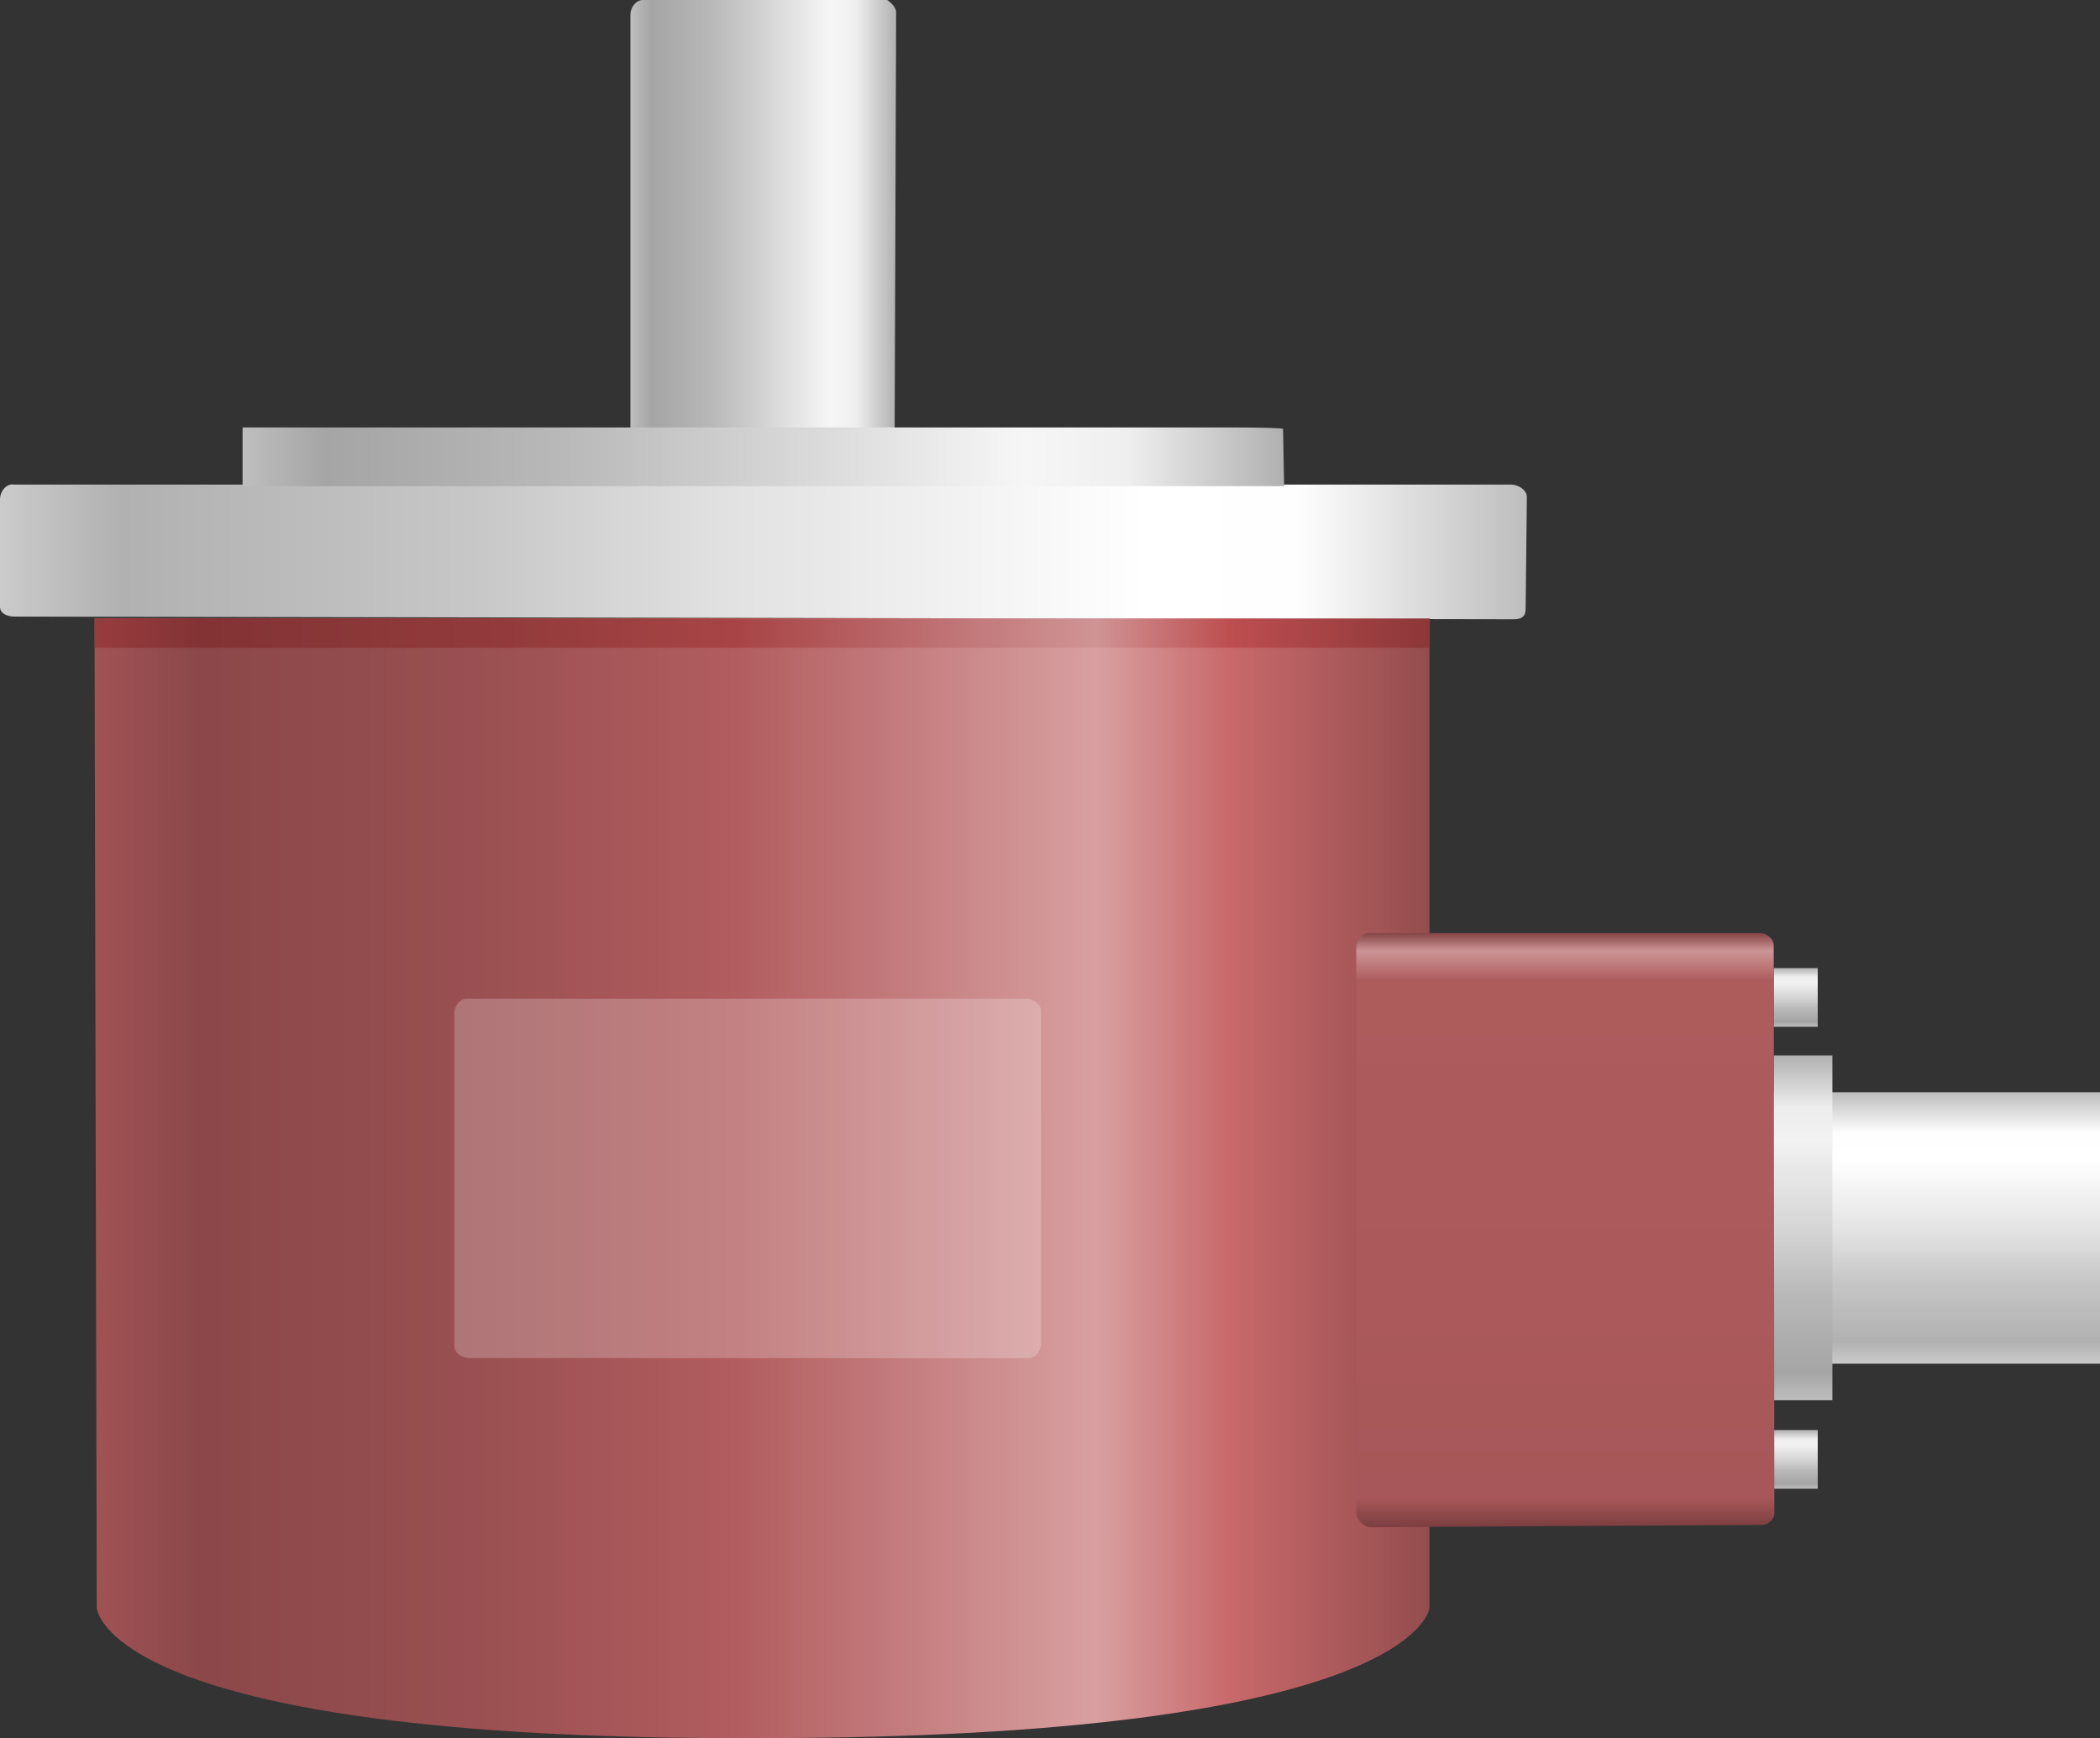 <?xml version="1.0" encoding="utf-8"?>
<!-- Generator: Adobe Illustrator 16.0.0, SVG Export Plug-In . SVG Version: 6.00 Build 0)  -->
<!DOCTYPE svg PUBLIC "-//W3C//DTD SVG 1.1//EN" "http://www.w3.org/Graphics/SVG/1.1/DTD/svg11.dtd">
<svg preserveAspectRatio="none" version="1.1" id="图层_1" xmlns="http://www.w3.org/2000/svg" xmlns:xlink="http://www.w3.org/1999/xlink" x="0px" y="0px"
	 width="214.73px" height="177.726px" viewBox="-0.008 0 214.73 177.726" enable-background="new -0.008 0 214.73 177.726"
	 xml:space="preserve">
<rect x="-0.008" y="0" width="214.73" height="177.726" fill="#333333" stroke="none"/>
<g id="surface236">
	
		<linearGradient id="SVGID_1_" gradientUnits="userSpaceOnUse" x1="283.586" y1="-242.24" x2="283.586" y2="-279.24" gradientTransform="matrix(0.75 0 0 -0.75 -14.843 -69.992)">
		<stop  offset="0" style="stop-color:#BDBDBD"/>
		<stop  offset="0.15" style="stop-color:#FEFEFE"/>
		<stop  offset="0.25" style="stop-color:#FFFFFF"/>
		<stop  offset="0.52" style="stop-color:#E2E2E2"/>
		<stop  offset="0.69" style="stop-color:#C7C7C7"/>
		<stop  offset="0.8" style="stop-color:#BCBCBC"/>
		<stop  offset="0.92" style="stop-color:#B1B1B1"/>
		<stop  offset="1" style="stop-color:#CBCBCB"/>
	</linearGradient>
	<path fill="url(#SVGID_1_)" d="M180.973,111.688h33.75v27.75h-33.75V111.688z"/>
	
		<linearGradient id="SVGID_2_" gradientUnits="userSpaceOnUse" x1="265.089" y1="-242.241" x2="265.089" y2="-289.241" gradientTransform="matrix(0.75 0 0 -0.75 -14.458 -73.758)">
		<stop  offset="0" style="stop-color:#B0B0B0"/>
		<stop  offset="0.15" style="stop-color:#EDEDED"/>
		<stop  offset="0.25" style="stop-color:#F2F2F2"/>
		<stop  offset="0.52" style="stop-color:#D3D3D3"/>
		<stop  offset="0.69" style="stop-color:#B9B9B9"/>
		<stop  offset="0.8" style="stop-color:#AFAFAF"/>
		<stop  offset="0.92" style="stop-color:#A5A5A5"/>
		<stop  offset="1" style="stop-color:#BEBEBE"/>
	</linearGradient>
	<path fill="url(#SVGID_2_)" d="M181.359,107.922h6v35.25h-6V107.922z"/>
	
		<linearGradient id="SVGID_3_" gradientUnits="userSpaceOnUse" x1="264.089" y1="-242.24" x2="264.089" y2="-250.24" gradientTransform="matrix(0.75 0 0 -0.75 -14.458 -82.695)">
		<stop  offset="0" style="stop-color:#B0B0B0"/>
		<stop  offset="0.15" style="stop-color:#EDEDED"/>
		<stop  offset="0.25" style="stop-color:#F2F2F2"/>
		<stop  offset="0.52" style="stop-color:#D3D3D3"/>
		<stop  offset="0.69" style="stop-color:#B9B9B9"/>
		<stop  offset="0.8" style="stop-color:#AFAFAF"/>
		<stop  offset="0.92" style="stop-color:#A5A5A5"/>
		<stop  offset="1" style="stop-color:#BEBEBE"/>
	</linearGradient>
	<path fill="url(#SVGID_3_)" d="M181.359,98.984h4.5v6h-4.5V98.984z"/>
	
		<linearGradient id="SVGID_4_" gradientUnits="userSpaceOnUse" x1="264.089" y1="-242.241" x2="264.089" y2="-250.241" gradientTransform="matrix(0.75 0 0 -0.75 -14.458 -35.462)">
		<stop  offset="0" style="stop-color:#B0B0B0"/>
		<stop  offset="0.15" style="stop-color:#EDEDED"/>
		<stop  offset="0.25" style="stop-color:#F2F2F2"/>
		<stop  offset="0.52" style="stop-color:#D3D3D3"/>
		<stop  offset="0.69" style="stop-color:#B9B9B9"/>
		<stop  offset="0.8" style="stop-color:#AFAFAF"/>
		<stop  offset="0.92" style="stop-color:#A5A5A5"/>
		<stop  offset="1" style="stop-color:#BEBEBE"/>
	</linearGradient>
	<path fill="url(#SVGID_4_)" d="M181.359,146.219h4.5v6h-4.5V146.219z"/>
	
		<linearGradient id="SVGID_5_" gradientUnits="userSpaceOnUse" x1="519.83" y1="447.586" x2="519.83" y2="265.586" gradientTransform="matrix(0 0.75 0.75 0 -189.534 -269.404)">
		<stop  offset="0" style="stop-color:#944D4E"/>
		<stop  offset="0.15" style="stop-color:#C8696B"/>
		<stop  offset="0.25" style="stop-color:#D8A0A1"/>
		<stop  offset="0.52" style="stop-color:#B25D5F"/>
		<stop  offset="0.69" style="stop-color:#9C5153"/>
		<stop  offset="0.8" style="stop-color:#934C4D"/>
		<stop  offset="0.92" style="stop-color:#8B4749"/>
		<stop  offset="1" style="stop-color:#A05355"/>
	</linearGradient>
	<path fill="url(#SVGID_5_)" d="M146.156,63.211v101.25c0,0-1.48,13.262-68.703,13.262c-67.047,0.238-67.566-13.34-67.566-13.34
		L9.656,63.211H146.156z"/>
	
		<linearGradient id="SVGID_6_" gradientUnits="userSpaceOnUse" x1="469.253" y1="-251.408" x2="261.087" y2="-251.408" gradientTransform="matrix(0.75 0 0 -0.75 -195.823 -132.131)">
		<stop  offset="0" style="stop-color:#BDBDBD"/>
		<stop  offset="0.15" style="stop-color:#FEFEFE"/>
		<stop  offset="0.25" style="stop-color:#FFFFFF"/>
		<stop  offset="0.52" style="stop-color:#E2E2E2"/>
		<stop  offset="0.69" style="stop-color:#C7C7C7"/>
		<stop  offset="0.8" style="stop-color:#BCBCBC"/>
		<stop  offset="0.92" style="stop-color:#B1B1B1"/>
		<stop  offset="1" style="stop-color:#CBCBCB"/>
	</linearGradient>
	<path fill="url(#SVGID_6_)" d="M1.492,49.547h153c0.75,0,1.625,0.555,1.625,1.262l-0.125,11.488c0,0.75-0.465,1.023-1.176,1.023
		L1.492,63.047c-0.75,0-1.5-0.301-1.5-1.004V51.047c0-0.75,0.559-1.516,1.266-1.516L1.492,49.547z"/>
	
		<linearGradient id="SVGID_7_" gradientUnits="userSpaceOnUse" x1="297.319" y1="-275.237" x2="261.089" y2="-275.237" gradientTransform="matrix(0.75 0 0 -0.75 -131.365 -181.679)">
		<stop  offset="0" style="stop-color:#B0B0B0"/>
		<stop  offset="0.15" style="stop-color:#EFEFEF"/>
		<stop  offset="0.25" style="stop-color:#F6F6F6"/>
		<stop  offset="0.52" style="stop-color:#D0D0D0"/>
		<stop  offset="0.69" style="stop-color:#B9B9B9"/>
		<stop  offset="0.8" style="stop-color:#AFAFAF"/>
		<stop  offset="0.92" style="stop-color:#A5A5A5"/>
		<stop  offset="1" style="stop-color:#BEBEBE"/>
	</linearGradient>
	<path fill="url(#SVGID_7_)" d="M65.953,0h24.75c0,0,0.922,0.57,0.922,1.277L91.453,49.5h-27v-48c0-0.75,0.574-1.5,1.281-1.5H65.953
		z"/>
	
		<linearGradient id="SVGID_8_" gradientUnits="userSpaceOnUse" x1="289.59" y1="-242.24" x2="289.59" y2="-323.24" gradientTransform="matrix(0.75 0 0 -0.75 -57.142 -86.269)">
		<stop  offset="0" style="stop-color:#854445"/>
		<stop  offset="0.03" style="stop-color:#CC9596"/>
		<stop  offset="0.08" style="stop-color:#AE5B5C"/>
		<stop  offset="0.64" style="stop-color:#AB595B"/>
		<stop  offset="0.95" style="stop-color:#A75759"/>
		<stop  offset="1" style="stop-color:#7B3E40"/>
	</linearGradient>
	<path fill="url(#SVGID_8_)" d="M140.176,95.41h39.75c0.75,0,1.434,0.57,1.434,1.277l0.066,57.973c0,0.75-0.641,1.262-1.348,1.262
		l-39.902,0.238c-0.75,0-1.5-0.813-1.5-1.516V96.91c0-0.75,0.574-1.5,1.281-1.5H140.176z"/>
	
		<linearGradient id="SVGID_9_" gradientUnits="userSpaceOnUse" x1="445.487" y1="447.59" x2="445.487" y2="265.59" gradientTransform="matrix(0 0.75 0.75 0 -189.501 -269.377)">
		<stop  offset="0" style="stop-color:#8C3739"/>
		<stop  offset="0.15" style="stop-color:#BD4E50"/>
		<stop  offset="0.25" style="stop-color:#D09495"/>
		<stop  offset="0.52" style="stop-color:#A84446"/>
		<stop  offset="0.69" style="stop-color:#933B3C"/>
		<stop  offset="0.8" style="stop-color:#8B3738"/>
		<stop  offset="0.92" style="stop-color:#833335"/>
		<stop  offset="1" style="stop-color:#973C3E"/>
	</linearGradient>
	<path fill="url(#SVGID_9_)" d="M146.191,63.238v3H9.691v-3H146.191z"/>
	<path fill="#FFFFFF" fill-opacity="0.22" d="M47.949,102.113h57c0.75,0,1.488,0.57,1.488,1.273l0.012,33.977
		c0,0.75-0.586,1.516-1.293,1.516l-57.207-0.016c-0.75,0-1.5-0.559-1.5-1.262v-33.988c0-0.75,0.574-1.5,1.281-1.5H47.949z"/>
	
		<linearGradient id="SVGID_10_" gradientUnits="userSpaceOnUse" x1="403.089" y1="-246.236" x2="261.089" y2="-246.236" gradientTransform="matrix(0.75 0 0 -0.75 -171.02 -137.971)">
		<stop  offset="0" style="stop-color:#B0B0B0"/>
		<stop  offset="0.15" style="stop-color:#EFEFEF"/>
		<stop  offset="0.25" style="stop-color:#F6F6F6"/>
		<stop  offset="0.52" style="stop-color:#D0D0D0"/>
		<stop  offset="0.69" style="stop-color:#B9B9B9"/>
		<stop  offset="0.8" style="stop-color:#AFAFAF"/>
		<stop  offset="0.92" style="stop-color:#A5A5A5"/>
		<stop  offset="1" style="stop-color:#BEBEBE"/>
	</linearGradient>
	<path fill="url(#SVGID_10_)" d="M30.047,43.707h96c3,0,5.141,0.066,5.141,0.152l0.109,5.848h-106.5v-6c0,0,2.246,0,5.016,0H30.047z
		"/>
</g>
</svg>
